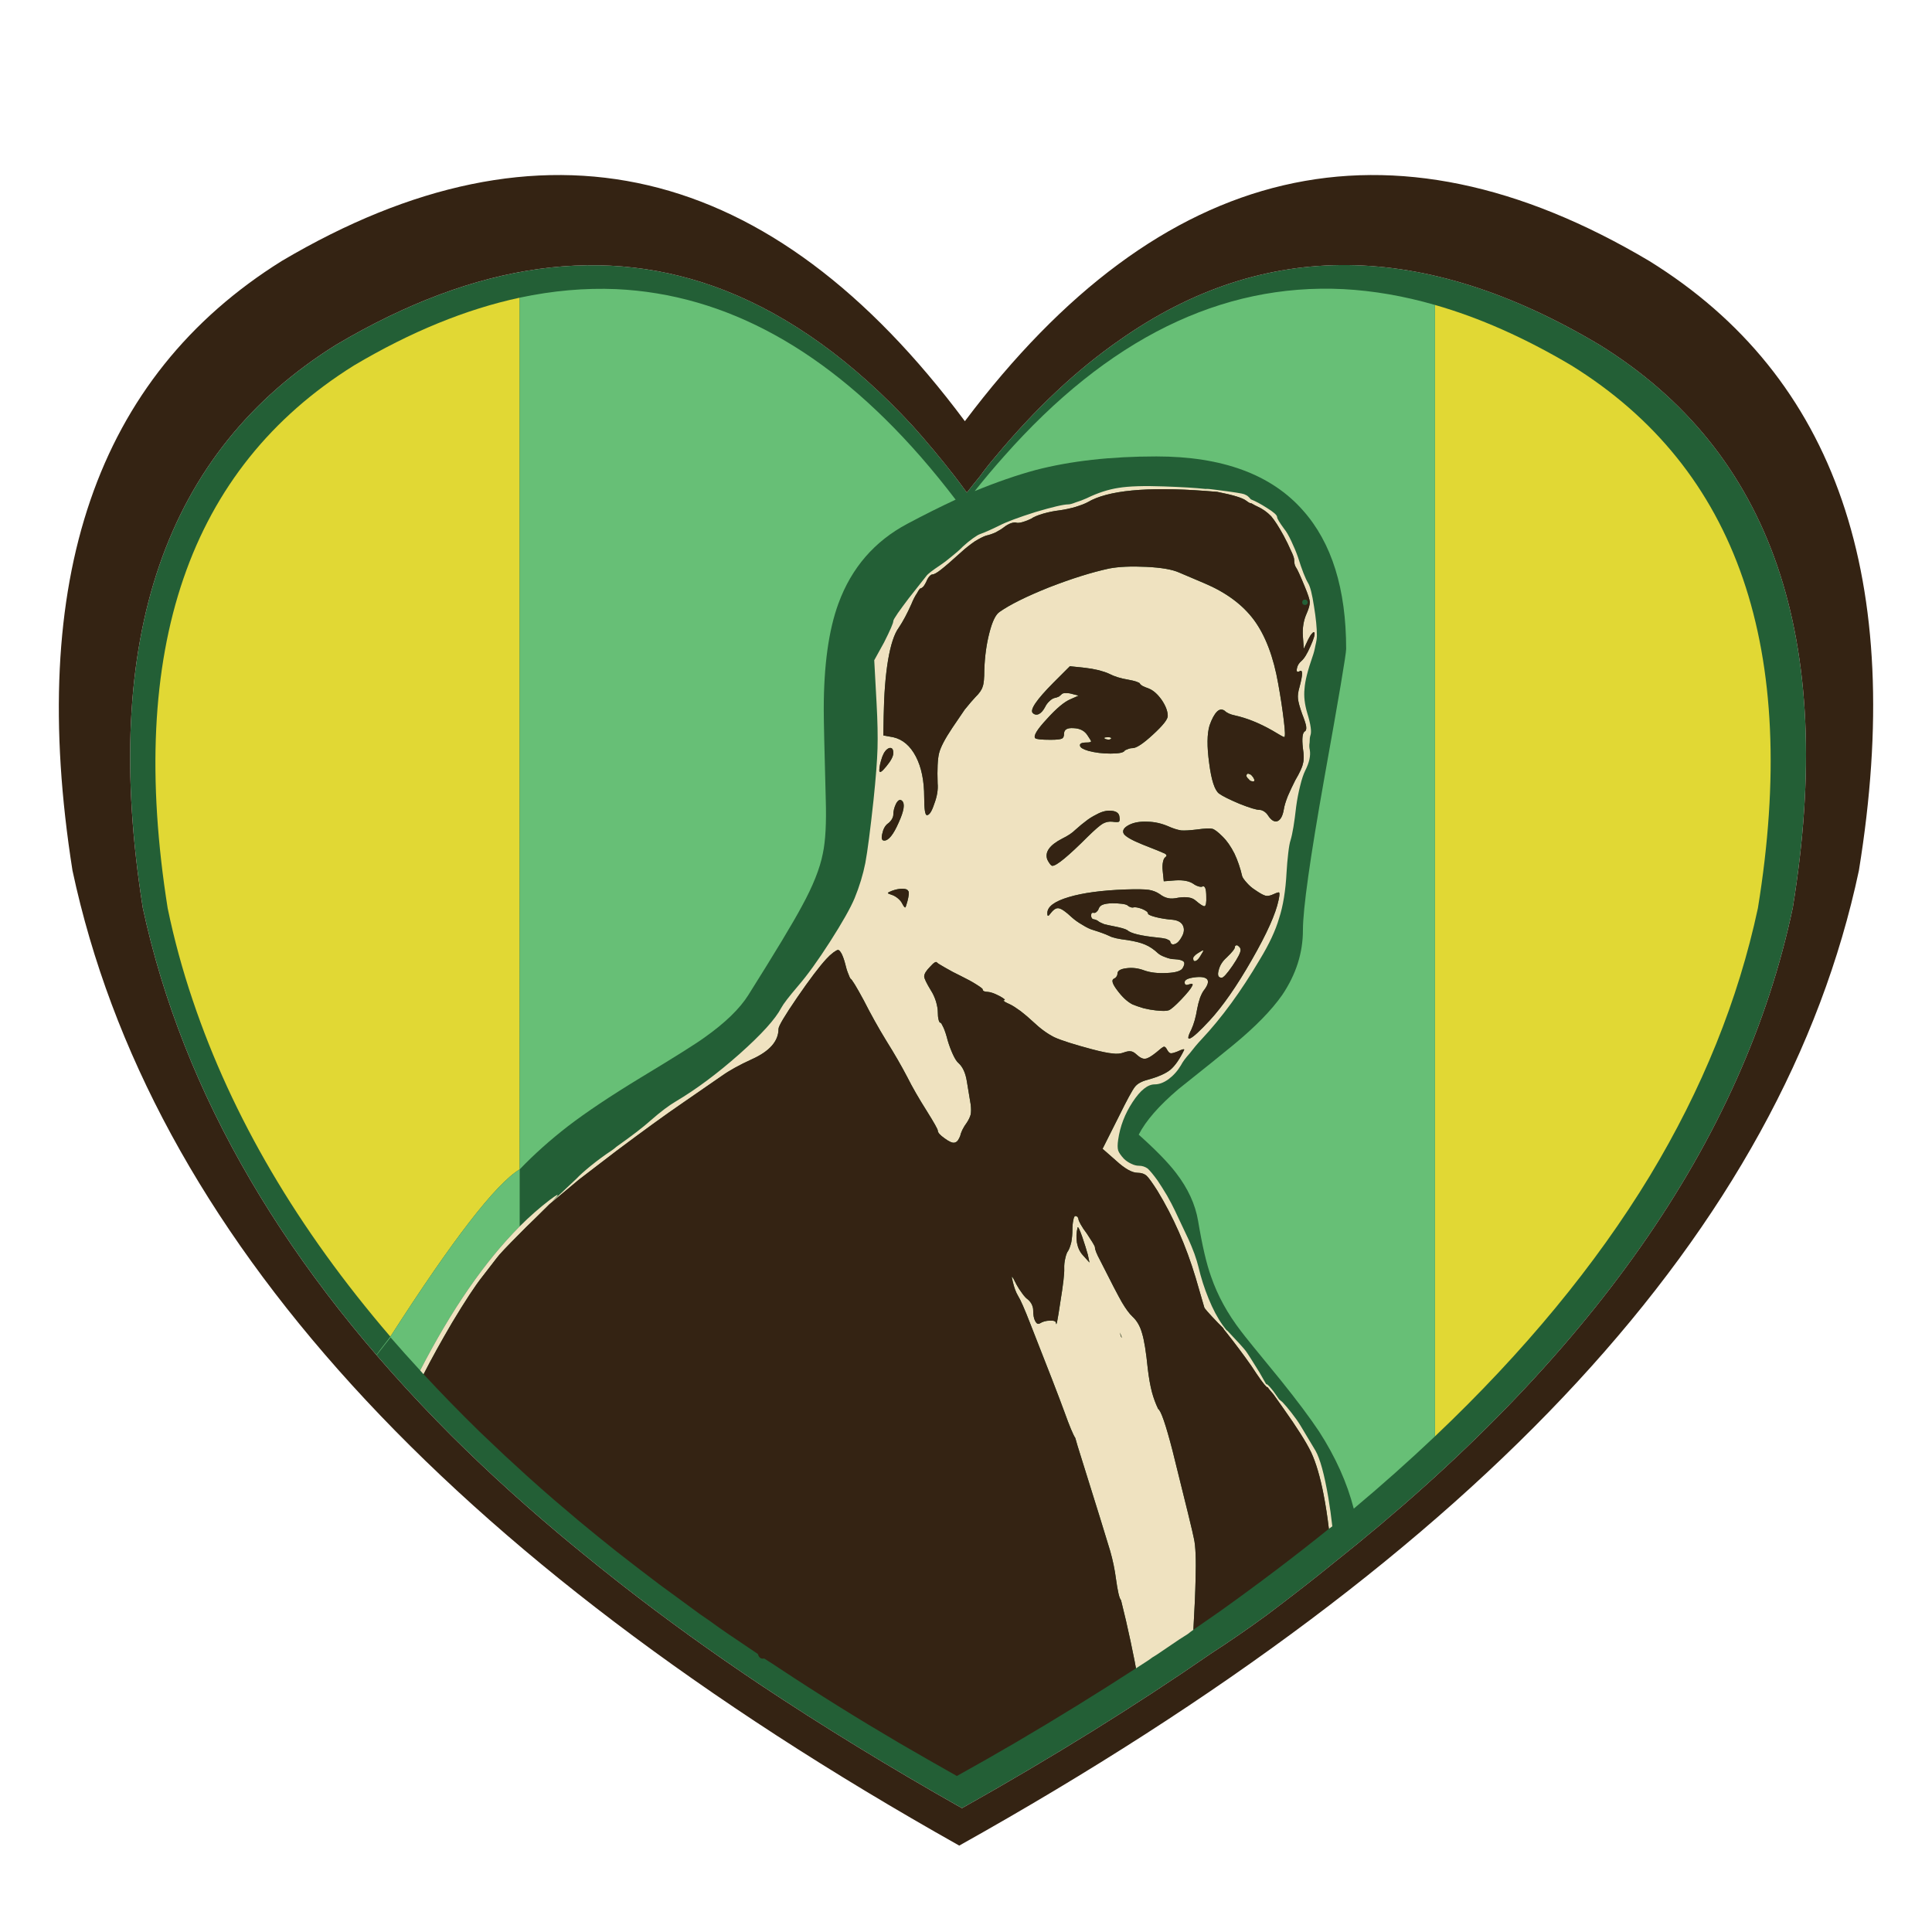 <?xml version="1.0" encoding="utf-8"?>
<!-- Generator: Adobe Illustrator 16.0.0, SVG Export Plug-In . SVG Version: 6.00 Build 0)  -->
<!DOCTYPE svg PUBLIC "-//W3C//DTD SVG 1.1//EN" "http://www.w3.org/Graphics/SVG/1.1/DTD/svg11.dtd">
<svg version="1.1" id="Layer_1" xmlns="http://www.w3.org/2000/svg" xmlns:xlink="http://www.w3.org/1999/xlink" x="0px" y="0px"
	 width="300px" height="300px" viewBox="0 0 300 300" enable-background="new 0 0 300 300" xml:space="preserve">
<g>
	<path fill-rule="evenodd" clip-rule="evenodd" fill="#235F36" d="M52.209,53.528c21.755-12.88,41.893-15.681,60.415-8.405
		c10.153,4.005,19.836,10.991,29.05,20.956c2.182,2.426,4.362,5.039,6.543,7.841c0.621,0.809,1.261,1.664,1.919,2.566
		c0.677-0.865,1.362-1.721,2.06-2.566c0.714-0.997,1.485-1.975,2.313-2.934c6.242-7.521,12.719-13.604,19.433-18.248
		c22.375-15.701,47.177-15.438,74.402,0.789c26.813,16.584,36.826,45.729,30.039,87.435c-7.653,36.194-31.43,70.116-71.33,101.761
		c-2.952,2.407-6.402,5.096-10.351,8.066c-2.934,2.145-5.81,4.128-8.631,5.952c-11.809,8.161-24.707,16.17-38.696,24.03
		c-11.151-6.3-21.595-12.692-31.335-19.18c-7.615-5.095-14.779-10.267-21.492-15.512c-2.501-1.956-4.927-3.902-7.277-5.839
		c-6.862-5.641-13.246-11.403-19.15-17.289c-25.723-25.723-41.705-53.053-47.948-81.99C15.572,99.258,25.584,70.113,52.209,53.528z"
		/>
	<path fill-rule="evenodd" clip-rule="evenodd" fill="#E1D834" d="M80.696,46.223v135.354c-3.723,2.257-10.417,10.915-20.082,25.976
		c-14.365-16.716-24.594-34.127-30.687-52.234c-1.599-4.72-2.896-9.486-3.892-14.3c-6.374-40.163,3.272-68.255,28.938-84.275
		C63.792,51.516,72.366,48.01,80.696,46.223z M222.818,223.038V47.352c6.862,1.956,13.923,5.086,21.182,9.392
		c25.854,16.02,35.51,44.112,28.966,84.275c-3.047,14.234-8.64,28.092-16.782,41.574
		C247.779,196.432,236.657,209.913,222.818,223.038z"/>
	<path fill-rule="evenodd" clip-rule="evenodd" fill="#67BF76" d="M65.24,212.799c-1.58-1.711-3.111-3.421-4.597-5.133l-3.131,4.005
		c1.034-1.43,2.068-2.801,3.103-4.118c9.665-15.061,16.359-23.719,20.082-25.976V46.223c5.115-1.09,10.117-1.532,15.005-1.326
		c17.017,0.791,32.765,9.458,47.243,26.005c1.824,2.088,3.639,4.315,5.444,6.684c-2.389,1.11-4.889,2.36-7.503,3.751
		c-5.096,2.708-8.659,6.826-10.689,12.354c-1.523,4.137-2.285,9.628-2.285,16.472c0,1.692,0.104,6.345,0.311,13.961
		c0.112,3.647-0.037,6.449-0.452,8.405c-0.451,2.332-1.551,5.087-3.3,8.264c-1.335,2.501-4.089,7.07-8.264,13.708
		c-1.334,2.125-3.591,4.314-6.769,6.571c-1.429,1.034-4.748,3.121-9.956,6.262c-4.701,2.858-8.471,5.378-11.31,7.559
		c-2.765,2.144-5.255,4.371-7.475,6.685v8.855C75.281,195.868,70.129,203.323,65.24,212.799z M222.818,223.038
		c-3.986,3.778-8.188,7.521-12.607,11.225c-1.034-4.023-2.829-8.02-5.387-11.987c-1.43-2.143-3.413-4.795-5.951-7.953
		c-3.63-4.418-5.679-6.948-6.149-7.587c-2.087-2.708-3.638-5.528-4.653-8.462c-0.715-1.955-1.391-4.851-2.03-8.687
		c-0.433-2.576-1.58-5.066-3.441-7.474c-1.223-1.599-3.149-3.573-5.781-5.924c1.09-2.143,3.148-4.503,6.177-7.079
		c3.741-2.971,6.58-5.256,8.518-6.853c3.402-2.803,5.932-5.388,7.586-7.757c2.145-3.178,3.217-6.535,3.217-10.069
		c0-3.291,1.108-11.169,3.328-23.636c2.256-12.56,3.385-19.235,3.385-20.024c0-9.326-2.238-16.5-6.713-21.521
		c-4.927-5.584-12.514-8.376-22.762-8.376c-7.088,0-13.341,0.705-18.756,2.115c-2.914,0.789-6.064,1.88-9.448,3.271
		c1.485-1.862,2.989-3.648,4.513-5.359c16.133-18.276,33.713-26.944,52.742-26.005c4.645,0.245,9.382,1.063,14.215,2.454V223.038z"
		/>
	<path fill-rule="evenodd" clip-rule="evenodd" fill="#EFE2C0" d="M65.24,212.799c4.889-9.476,10.041-16.931,15.456-22.366
		c1.542-1.541,3.103-2.914,4.682-4.117c1.034-0.771,1.411-0.969,1.128-0.593c-0.15,0.151-0.414,0.441-0.79,0.874l3.807-3.581
		c0.433-0.471,1.175-1.138,2.229-2.002c1.071-0.865,2.163-1.665,3.271-2.398c0.245-0.169,0.47-0.348,0.677-0.535
		c2.426-1.712,4.222-3.094,5.387-4.146c1.504-1.316,2.802-2.294,3.893-2.933c3.14-1.862,6.421-4.307,9.843-7.334
		c3.422-3.046,5.585-5.434,6.487-7.163c0.319-0.604,1.185-1.731,2.595-3.385c1.448-1.674,3.112-3.977,4.992-6.911
		c1.9-2.971,3.169-5.217,3.808-6.741c0.753-1.842,1.307-3.666,1.665-5.471c0.339-1.824,0.762-5.077,1.269-9.758
		c0.357-3.404,0.564-6.074,0.621-8.01c0.056-1.899,0.008-4.222-0.142-6.967l-0.366-6.741l1.523-2.764
		c0.959-1.898,1.438-3.008,1.438-3.327c0-0.132,0.227-0.527,0.677-1.186c0.489-0.695,1.063-1.476,1.72-2.341
		c1.6-2.012,2.512-3.168,2.736-3.469c0.207-0.301,0.922-0.855,2.144-1.665c0.489-0.319,1.081-0.77,1.777-1.354
		c0.714-0.564,1.297-1.081,1.75-1.55c0.488-0.452,1.006-0.875,1.552-1.27c0.525-0.376,0.91-0.602,1.155-0.676
		c0.695-0.245,1.692-0.687,2.989-1.326c1.054-0.546,2.914-1.242,5.585-2.087c2.669-0.79,4.361-1.185,5.076-1.185
		c0.265,0,0.649-0.103,1.157-0.31c0.563-0.169,1.137-0.385,1.721-0.649c1.692-0.827,3.336-1.362,4.936-1.607
		c1.636-0.263,3.977-0.338,7.022-0.225c2.764,0.094,4.927,0.225,6.487,0.395h0.028c0.15-0.038,0.78,0.019,1.89,0.169
		c2.463,0.319,3.826,0.535,4.089,0.648c0.283,0.113,0.49,0.235,0.621,0.366c0.188,0.169,0.319,0.311,0.396,0.423
		c0.751,0.301,1.579,0.743,2.481,1.326c1.072,0.658,1.607,1.137,1.607,1.438c0,0.226,0.366,0.836,1.1,1.833
		c0.32,0.376,0.687,1.006,1.101,1.89c0.413,0.865,0.762,1.702,1.043,2.51c0.603,1.936,1.129,3.281,1.58,4.033
		c0.319,0.526,0.62,1.721,0.902,3.582c0.302,1.842,0.451,3.356,0.451,4.542c0,0.413-0.075,0.921-0.225,1.522
		c-0.113,0.639-0.264,1.222-0.452,1.749c-0.752,2.144-1.165,3.798-1.24,4.964c-0.132,1.146,0.009,2.416,0.422,3.808
		c0.545,1.768,0.706,2.933,0.479,3.497c-0.075,0.227-0.113,0.583-0.113,1.072c-0.074,0.395-0.065,0.78,0.029,1.157
		c0.149,0.902-0.085,1.964-0.705,3.186c-0.282,0.564-0.545,1.355-0.79,2.37c-0.263,1.034-0.47,2.106-0.62,3.215
		c-0.282,2.52-0.574,4.269-0.875,5.246c-0.131,0.376-0.253,1.063-0.366,2.06c-0.113,0.959-0.198,1.936-0.254,2.934
		c-0.15,2.84-0.535,5.208-1.156,7.107c-0.545,1.899-1.551,4.052-3.019,6.459c-2.895,4.908-5.904,9.025-9.025,12.353
		c-0.62,0.658-1.231,1.383-1.833,2.173c-0.657,0.732-1.109,1.344-1.354,1.833c-0.508,0.865-1.147,1.588-1.918,2.172
		c-0.752,0.545-1.477,0.818-2.172,0.818c-1.091,0-2.237,0.921-3.44,2.764c-1.186,1.805-1.928,3.741-2.228,5.81
		c-0.113,0.752-0.113,1.316,0,1.692c0.13,0.357,0.422,0.78,0.874,1.27c0.319,0.319,0.705,0.583,1.155,0.789
		c0.414,0.207,0.818,0.312,1.213,0.312c0.471,0,0.912,0.141,1.326,0.423c0.356,0.319,0.865,0.931,1.522,1.833
		c0.433,0.639,0.931,1.429,1.495,2.368c0.508,0.903,0.912,1.674,1.213,2.313l2.171,4.598c0.265,0.582,0.556,1.297,0.875,2.144
		c0.283,0.809,0.489,1.485,0.62,2.03c0.396,1.692,0.922,3.337,1.58,4.936c0.658,1.618,1.383,2.98,2.172,4.091l0.62,0.817
		c0.075,0.019,0.132,0.057,0.169,0.112c1.579,1.674,2.511,2.699,2.792,3.074c0.283,0.377,0.997,1.495,2.145,3.357
		c0.488,0.845,0.836,1.456,1.043,1.833c0.02,0,0.047,0,0.085,0c0.113,0,0.461,0.367,1.043,1.099c0.377,0.546,0.669,0.96,0.875,1.242
		l0.536,0.45c0.375,0.396,0.836,0.94,1.381,1.637c0.564,0.715,1.035,1.382,1.411,2.003l2.313,3.864
		c0.714,1.24,1.382,3.675,2.002,7.304c0.245,1.467,0.451,2.953,0.62,4.457c-0.169,0.112-0.348,0.244-0.535,0.395
		c-0.226-1.898-0.499-3.667-0.818-5.303c-0.526-2.726-1.166-4.907-1.919-6.543c-0.77-1.599-2.228-3.901-4.37-6.91l-1.496-2.116
		c-0.526-0.602-0.827-0.968-0.902-1.1c-0.056,0-0.121-0.028-0.197-0.084c-0.414-0.395-1.193-1.477-2.341-3.244
		c-1.241-1.767-2.557-3.524-3.949-5.273c-0.206-0.227-0.356-0.434-0.451-0.621l-0.733-0.733c-1.448-1.504-2.171-2.322-2.171-2.453
		l-1.354-4.654c-1.486-4.927-3.46-9.41-5.924-13.454c-0.789-1.24-1.344-2.011-1.663-2.312c-0.357-0.32-0.828-0.479-1.411-0.479
		c-0.864,0-1.983-0.631-3.356-1.891l-2.087-1.833l2.567-5.104c1.222-2.482,2.04-3.986,2.453-4.513c0.376-0.49,1.034-0.856,1.975-1.1
		c1.636-0.452,2.812-0.969,3.525-1.552c0.733-0.62,1.448-1.646,2.144-3.074c0.075-0.207-0.263-0.132-1.016,0.226
		c-0.526,0.207-0.874,0.301-1.044,0.282c-0.188,0-0.385-0.188-0.592-0.563c-0.17-0.34-0.338-0.49-0.508-0.452
		c-0.169,0.056-0.555,0.348-1.156,0.874c-0.789,0.64-1.362,0.969-1.721,0.987c-0.375,0.056-0.837-0.169-1.381-0.677
		c-0.32-0.302-0.621-0.461-0.904-0.479c-0.243-0.038-0.601,0.028-1.07,0.197c-0.49,0.188-1.072,0.234-1.75,0.141
		c-0.676-0.056-1.729-0.272-3.157-0.648c-2.82-0.752-4.768-1.372-5.839-1.861c-1.092-0.546-2.2-1.354-3.328-2.426
		c-0.603-0.564-1.241-1.109-1.919-1.636c-0.695-0.507-1.24-0.856-1.635-1.044c-0.377-0.169-0.658-0.31-0.847-0.423
		c-0.188-0.15-0.234-0.226-0.141-0.226c0.356,0,0.141-0.217-0.649-0.648c-0.789-0.413-1.4-0.63-1.833-0.649
		c-0.207,0-0.385-0.027-0.536-0.083c-0.169-0.058-0.254-0.16-0.254-0.312c0-0.094-0.328-0.348-0.987-0.761
		c-0.62-0.396-1.41-0.828-2.368-1.298c-0.903-0.433-1.721-0.864-2.455-1.297c-0.733-0.414-1.156-0.678-1.269-0.791
		c-0.131-0.243-0.488-0.036-1.071,0.621c-0.621,0.62-0.931,1.129-0.931,1.523c0,0.301,0.348,1.025,1.043,2.172
		c0.319,0.488,0.582,1.063,0.79,1.721c0.188,0.657,0.282,1.202,0.282,1.635c0,0.471,0.037,0.856,0.112,1.157
		c0.076,0.338,0.179,0.507,0.31,0.507c0.076,0,0.234,0.264,0.479,0.79c0.227,0.526,0.434,1.166,0.621,1.918
		c0.226,0.771,0.499,1.504,0.818,2.2c0.319,0.695,0.62,1.156,0.903,1.382c0.638,0.583,1.062,1.523,1.269,2.82l0.592,3.582
		c0.075,0.621,0.075,1.138,0,1.552c-0.112,0.413-0.319,0.846-0.62,1.297c-0.244,0.319-0.47,0.687-0.677,1.1
		c-0.188,0.414-0.301,0.733-0.339,0.959c-0.094,0.227-0.207,0.441-0.338,0.649c-0.151,0.206-0.33,0.329-0.537,0.366
		c-0.319,0.076-0.835-0.15-1.55-0.677c-0.696-0.488-1.043-0.884-1.043-1.185c0-0.207-0.564-1.213-1.692-3.018
		c-1.261-1.993-2.267-3.742-3.019-5.246c-0.921-1.768-2.011-3.657-3.272-5.67c-1.222-1.992-2.397-4.099-3.525-6.317
		c-1.166-2.162-1.852-3.281-2.059-3.355c-0.056-0.058-0.168-0.312-0.339-0.763c-0.188-0.45-0.347-0.968-0.479-1.551
		c-0.15-0.583-0.329-1.091-0.536-1.523c-0.226-0.413-0.414-0.62-0.564-0.62c-0.131,0-0.376,0.132-0.733,0.395
		c-0.375,0.283-0.742,0.62-1.1,1.015c-1.09,1.185-2.604,3.188-4.541,6.008c-1.918,2.802-2.877,4.418-2.877,4.851
		c0,1.899-1.382,3.47-4.146,4.711c-1.936,0.884-3.497,1.748-4.682,2.595c-3.535,2.444-5.603,3.873-6.205,4.287
		c-2.501,1.711-5.885,4.165-10.154,7.361c-1.767,1.354-3.695,2.829-5.782,4.428l-4.598,3.836c-0.602,0.583-1.382,1.354-2.34,2.313
		c-0.884,0.846-1.646,1.599-2.285,2.257c-2.011,2.012-3.206,3.281-3.582,3.808l-2.2,2.849c-1.109,1.392-2.68,3.779-4.71,7.163
		c-1.711,2.915-3.187,5.585-4.428,8.011C65.587,213.186,65.409,212.987,65.24,212.799z M185.307,253.076
		c-0.301,0.206-0.573,0.413-0.818,0.62c-0.488,0.319-0.959,0.62-1.409,0.901c-1.166,0.791-2.332,1.58-3.498,2.369
		c-0.433,0.245-0.855,0.527-1.269,0.847c-0.64,0.413-1.279,0.827-1.919,1.242c0-0.113-0.281-1.524-0.847-4.231
		c-0.45-2.125-0.939-4.231-1.466-6.318l-0.028-0.056c-0.244-0.264-0.498-1.354-0.762-3.272c-0.188-1.448-0.488-2.896-0.901-4.343
		c-0.452-1.542-2.136-6.967-5.05-16.274c-0.131-0.451-0.254-0.874-0.367-1.269c-0.337-0.508-0.893-1.834-1.663-3.978
		c-0.827-2.275-2.595-6.844-5.303-13.708c-0.902-2.33-1.542-3.788-1.918-4.371c-0.338-0.564-0.611-1.297-0.817-2.2
		c-0.15-0.583-0.188-0.836-0.113-0.762c0.075,0.019,0.301,0.415,0.678,1.185c0.244,0.452,0.535,0.903,0.874,1.354
		c0.319,0.451,0.602,0.761,0.846,0.931c0.244,0.188,0.451,0.433,0.621,0.733c0.168,0.339,0.254,0.648,0.254,0.93
		c0,0.772,0.103,1.346,0.31,1.722c0.206,0.413,0.451,0.536,0.732,0.366c0.452-0.282,0.97-0.423,1.552-0.423
		c0.621-0.038,0.94,0.094,0.959,0.395c0.039,0.564,0.254-0.498,0.649-3.188c0.451-2.745,0.658-4.521,0.62-5.329
		c-0.02-0.508,0.038-1.035,0.17-1.58c0.112-0.526,0.263-0.912,0.45-1.157c0.17-0.281,0.33-0.723,0.479-1.324
		c0.113-0.64,0.17-1.27,0.17-1.891c0-0.583,0.047-1.09,0.141-1.522c0.075-0.433,0.18-0.649,0.31-0.649
		c0.133,0,0.245,0.047,0.34,0.142c0.094,0.112,0.141,0.216,0.141,0.31c0,0.132,0.113,0.405,0.338,0.818
		c0.264,0.47,0.583,0.949,0.96,1.438c0.338,0.509,0.629,0.96,0.874,1.355c0.263,0.432,0.395,0.695,0.395,0.789
		c0,0.357,0.264,1.025,0.79,2.002c1.674,3.328,2.802,5.5,3.385,6.516c0.62,1.053,1.176,1.805,1.664,2.257
		c0.676,0.62,1.165,1.466,1.467,2.538c0.338,1.071,0.64,2.924,0.901,5.556c0.17,1.429,0.386,2.643,0.649,3.64
		c0.244,0.901,0.564,1.767,0.959,2.594c0.432,0.244,1.176,2.397,2.228,6.46c2.106,8.442,3.216,13.002,3.329,13.678
		c0.263,1.128,0.348,3.253,0.254,6.374C185.607,247.265,185.494,249.859,185.307,253.076z M197.378,80.154
		c-0.62-0.64-1.325-1.138-2.115-1.495c-0.188-0.076-0.508-0.244-0.959-0.508c-0.132,0.039-0.396-0.094-0.789-0.395
		c-0.527-0.433-2.032-0.893-4.514-1.381c-0.433-0.039-1.034-0.085-1.805-0.142c-9.102-0.676-15.202-0.094-18.305,1.75
		c-0.414,0.225-1.044,0.469-1.89,0.732c-0.846,0.245-1.684,0.423-2.511,0.536c-0.808,0.094-1.646,0.263-2.51,0.508
		c-0.884,0.263-1.504,0.526-1.862,0.79c-0.413,0.207-0.846,0.376-1.296,0.508c-0.452,0.131-0.781,0.168-0.987,0.112
		c-0.17-0.076-0.461-0.047-0.875,0.084c-0.376,0.15-0.724,0.348-1.044,0.593c-0.301,0.244-0.732,0.517-1.298,0.818
		c-0.544,0.244-1.043,0.413-1.494,0.507c-0.451,0.151-1.043,0.452-1.776,0.903c-0.733,0.508-1.411,1.044-2.031,1.608
		c-1.447,1.316-2.51,2.237-3.187,2.763c-0.639,0.508-1.101,0.762-1.382,0.762c-0.113,0-0.264,0.103-0.452,0.31
		c-0.188,0.226-0.338,0.488-0.452,0.79c-0.13,0.281-0.281,0.535-0.451,0.762c-0.188,0.188-0.329,0.282-0.423,0.282
		c-0.112,0-0.301,0.245-0.564,0.733c-0.319,0.47-0.611,1.034-0.875,1.692c-0.658,1.485-1.317,2.717-1.974,3.695
		c-0.696,0.94-1.25,2.623-1.665,5.049c-0.395,2.388-0.62,5.274-0.677,8.659l-0.056,3.019l1.551,0.281
		c1.467,0.339,2.632,1.335,3.498,2.99c0.865,1.655,1.298,3.761,1.298,6.318c0,1.862,0.141,2.793,0.423,2.793
		c0.375,0,0.751-0.574,1.128-1.721c0.451-1.185,0.629-2.256,0.536-3.215c-0.076-2.218,0-3.779,0.225-4.683
		c0.226-0.921,0.912-2.237,2.06-3.949c0.601-0.901,1.242-1.842,1.917-2.82c0.714-0.883,1.271-1.532,1.664-1.945
		c0.621-0.603,0.997-1.147,1.128-1.636c0.17-0.414,0.254-1.279,0.254-2.595c0.075-2.106,0.339-4.024,0.79-5.754
		c0.451-1.768,0.978-2.849,1.579-3.244c1.599-1.128,4.156-2.397,7.672-3.808c3.535-1.373,6.656-2.351,9.364-2.934
		c1.485-0.282,3.403-0.366,5.753-0.254c2.332,0.113,4.024,0.405,5.078,0.875l3.92,1.665c3.384,1.429,5.96,3.337,7.728,5.725
		c1.768,2.407,3.018,5.698,3.751,9.872c0.377,2.088,0.668,4.006,0.875,5.754c0.207,1.692,0.226,2.539,0.056,2.539
		c-0.112,0-0.724-0.339-1.833-1.016c-2.012-1.146-3.948-1.927-5.81-2.341c-0.733-0.15-1.27-0.395-1.607-0.733
		c-0.415-0.281-0.81-0.234-1.186,0.142c-0.413,0.413-0.799,1.128-1.156,2.143c-0.395,1.316-0.414,3.271-0.056,5.866
		c0.338,2.614,0.846,4.184,1.522,4.71c0.546,0.395,1.599,0.921,3.159,1.58c1.599,0.639,2.651,0.958,3.158,0.958
		c0.207,0,0.442,0.084,0.706,0.254c0.226,0.15,0.414,0.337,0.563,0.564c0.508,0.79,1.006,1.1,1.494,0.93
		c0.49-0.206,0.818-0.818,0.988-1.833c0.075-0.508,0.282-1.194,0.62-2.06c0.376-0.864,0.762-1.682,1.156-2.454
		c0.695-1.184,1.092-2.039,1.186-2.566c0.168-0.544,0.168-1.354,0-2.425c-0.17-1.485-0.076-2.35,0.281-2.595
		c0.207-0.094,0.282-0.357,0.227-0.79c-0.058-0.376-0.265-1.015-0.621-1.918c-0.377-1.052-0.593-1.843-0.649-2.369
		c-0.056-0.489,0.02-1.082,0.226-1.777c0.546-2.013,0.546-2.839,0-2.482c-0.356,0.188-0.488,0.047-0.395-0.423
		c0.075-0.451,0.301-0.836,0.678-1.157c0.45-0.375,0.93-1.155,1.438-2.341c0.526-1.166,0.724-1.871,0.593-2.115
		c-0.075-0.094-0.197-0.037-0.367,0.17c-0.169,0.168-0.367,0.479-0.592,0.931l-0.677,1.438l-0.141-1.917
		c-0.094-1.316,0.103-2.51,0.592-3.583c0.338-0.771,0.498-1.363,0.479-1.777c-0.019-0.376-0.282-1.175-0.79-2.397
		c-0.695-1.692-1.146-2.68-1.354-2.962c-0.188-0.263-0.282-0.658-0.282-1.184c0-0.263-0.17-0.743-0.507-1.438
		c-0.32-0.733-0.696-1.504-1.129-2.313C198.573,81.799,197.923,80.793,197.378,80.154z M175.181,105.538
		c-1.165-0.188-2.162-0.499-2.989-0.931c-0.357-0.168-0.884-0.348-1.579-0.536c-0.715-0.169-1.411-0.292-2.088-0.367l-2.397-0.253
		l-2.538,2.538c-2.651,2.67-3.723,4.249-3.216,4.739c0.283,0.263,0.603,0.31,0.959,0.141c0.339-0.169,0.659-0.536,0.959-1.101
		c0.151-0.319,0.367-0.611,0.649-0.874c0.263-0.263,0.525-0.433,0.79-0.507c0.226-0.038,0.46-0.113,0.705-0.227
		c0.169-0.131,0.291-0.234,0.366-0.31c0.094-0.131,0.272-0.207,0.536-0.226c0.339-0.018,0.658,0.009,0.959,0.085l1.184,0.31
		l-1.212,0.537c-0.978,0.395-2.219,1.429-3.724,3.102c-1.503,1.617-2.105,2.604-1.805,2.962c0.15,0.168,0.95,0.254,2.397,0.254
		c0.902,0,1.476-0.057,1.721-0.17c0.244-0.094,0.366-0.348,0.366-0.761c0-0.658,0.498-0.95,1.495-0.875
		c0.996,0.038,1.721,0.423,2.172,1.156c0.357,0.527,0.535,0.828,0.535,0.903c-0.037,0.113-0.263,0.169-0.676,0.169
		c-0.791,0-1.139,0.169-1.044,0.508c0.037,0.281,0.47,0.544,1.298,0.79c1.053,0.282,2.199,0.423,3.44,0.423
		c1.278,0,2.002-0.141,2.172-0.423c0.075-0.094,0.234-0.179,0.479-0.254c0.244-0.112,0.497-0.169,0.762-0.169
		c0.601,0,1.654-0.696,3.159-2.087c1.541-1.41,2.312-2.379,2.312-2.905c0-0.733-0.31-1.561-0.93-2.481
		c-0.64-0.903-1.307-1.496-2.003-1.777c-0.376-0.132-0.715-0.273-1.016-0.423c-0.243-0.169-0.366-0.283-0.366-0.339
		c0-0.075-0.179-0.178-0.536-0.31C176.14,105.735,175.708,105.632,175.181,105.538z M194.727,120.965
		c0.075,0.132,0.075,0.244,0,0.339c-0.076,0.056-0.197,0.056-0.366,0c-0.17-0.02-0.319-0.123-0.452-0.31
		c-0.149-0.113-0.271-0.263-0.366-0.452c-0.02-0.131,0.01-0.234,0.085-0.31c0.075-0.112,0.179-0.131,0.31-0.056
		c0.189,0.038,0.349,0.141,0.479,0.31C194.567,120.655,194.67,120.815,194.727,120.965z M138.712,116.932
		c0-0.639-0.225-0.894-0.677-0.762c-0.432,0.188-0.78,0.64-1.043,1.354c-0.301,0.884-0.451,1.58-0.451,2.088
		c0,0.489,0.357,0.291,1.072-0.593C138.345,118.136,138.712,117.44,138.712,116.932z M139.136,124.802
		c-0.282,0.583-0.423,1.156-0.423,1.72c0,0.207-0.084,0.452-0.254,0.733c-0.188,0.282-0.395,0.499-0.62,0.648
		c-0.414,0.319-0.696,0.847-0.847,1.58c-0.168,0.696-0.065,1.043,0.311,1.043c0.676,0,1.419-0.921,2.228-2.764
		c0.847-1.843,1.025-2.98,0.537-3.413C139.766,124.068,139.455,124.218,139.136,124.802z M172.163,114.845
		c-0.169,0-0.338-0.028-0.507-0.084c-0.17-0.094-0.236-0.16-0.198-0.198c0.094-0.056,0.254-0.085,0.479-0.085
		c0.226-0.018,0.395,0,0.508,0.056c0.132,0.057,0.149,0.113,0.056,0.169C172.426,114.798,172.313,114.845,172.163,114.845z
		 M171.232,127.903c0.471-0.263,0.969-0.366,1.494-0.31c0.546,0.076,0.885,0.076,1.017,0c0.131-0.094,0.158-0.348,0.084-0.762
		c-0.056-0.545-0.45-0.855-1.184-0.93c-0.734-0.094-1.524,0.094-2.37,0.564c-0.677,0.338-1.231,0.687-1.664,1.043
		c-0.396,0.283-0.939,0.733-1.637,1.354c-0.469,0.469-1.146,0.92-2.029,1.353c-1.975,1.016-2.746,2.106-2.313,3.272
		c0.131,0.264,0.263,0.479,0.394,0.648c0.151,0.207,0.282,0.31,0.395,0.31c0.64,0,2.464-1.503,5.473-4.512
		C169.982,128.863,170.763,128.186,171.232,127.903z M162.771,142.203c0.056,0,0.197-0.15,0.423-0.451
		c0.451-0.564,0.864-0.799,1.241-0.705c0.414,0.076,1.071,0.536,1.974,1.382c0.451,0.413,1.007,0.808,1.664,1.184
		c0.658,0.413,1.231,0.687,1.721,0.818c1.034,0.32,1.852,0.62,2.454,0.903c0.47,0.263,1.419,0.479,2.849,0.649
		c1.184,0.188,2.097,0.422,2.735,0.705c0.677,0.282,1.345,0.733,2.003,1.354c0.264,0.225,0.639,0.423,1.128,0.592
		c0.508,0.207,0.978,0.311,1.41,0.311c0.753,0.038,1.232,0.169,1.439,0.395c0.168,0.207,0.103,0.555-0.198,1.044
		c-0.301,0.414-1.1,0.648-2.397,0.704c-1.392,0.076-2.566-0.056-3.525-0.394c-0.939-0.357-1.88-0.471-2.82-0.339
		c-0.903,0.112-1.354,0.396-1.354,0.846c0,0.17-0.065,0.339-0.198,0.508c-0.075,0.113-0.188,0.197-0.339,0.255
		c-0.433,0.188-0.272,0.78,0.479,1.776c0.791,1.072,1.59,1.814,2.398,2.228c0.45,0.188,1.023,0.386,1.721,0.593
		c0.694,0.169,1.334,0.281,1.918,0.339c0.977,0.112,1.645,0.103,2.002-0.028c0.356-0.151,0.996-0.705,1.917-1.664
		c0.96-1.016,1.524-1.712,1.692-2.087c0.207-0.358,0.038-0.442-0.508-0.254c-0.432,0.168-0.647,0.056-0.647-0.339
		c0-0.376,0.507-0.63,1.522-0.762s1.674-0.027,1.975,0.31c0.244,0.339,0.112,0.856-0.396,1.552
		c-0.243,0.281-0.479,0.715-0.705,1.298c-0.206,0.62-0.356,1.194-0.45,1.721c-0.207,1.278-0.508,2.35-0.903,3.215
		c-0.583,1.147-0.63,1.599-0.142,1.354c0.489-0.226,1.477-1.138,2.962-2.735c2.05-2.219,4.24-5.368,6.572-9.448
		c2.332-4.062,3.713-7.146,4.146-9.252c0.15-0.695,0.18-1.089,0.085-1.184c-0.057-0.076-0.366,0.02-0.931,0.283
		c-0.488,0.225-0.894,0.291-1.213,0.197c-0.339-0.094-0.875-0.395-1.607-0.903c-0.471-0.3-0.894-0.667-1.27-1.1
		c-0.377-0.414-0.611-0.743-0.705-0.987c-0.301-1.297-0.705-2.482-1.213-3.554c-0.564-1.11-1.175-1.984-1.833-2.624
		c-0.733-0.732-1.269-1.137-1.607-1.212c-0.358-0.095-1.157-0.057-2.398,0.112c-1.07,0.132-1.88,0.179-2.426,0.141
		c-0.601-0.094-1.277-0.31-2.029-0.648c-1.054-0.451-2.115-0.686-3.188-0.705c-1.147-0.056-2.098,0.103-2.849,0.479
		c-0.846,0.433-1.129,0.903-0.846,1.411c0.319,0.451,1.296,1.006,2.933,1.664c1.975,0.771,3.131,1.242,3.469,1.411
		c0.282,0.188,0.302,0.366,0.057,0.536c-0.169,0.113-0.291,0.348-0.367,0.705c-0.094,0.414-0.112,0.875-0.056,1.383l0.169,1.663
		l1.806-0.141c1.222-0.074,2.152,0.104,2.792,0.537c0.226,0.169,0.488,0.301,0.789,0.395c0.319,0.094,0.537,0.094,0.649,0
		c0.376-0.113,0.563,0.414,0.563,1.579c0.038,0.922-0.047,1.42-0.254,1.495c-0.188,0.056-0.676-0.254-1.467-0.931
		c-0.526-0.433-1.381-0.564-2.566-0.395c-0.695,0.151-1.23,0.179-1.607,0.084c-0.433-0.074-0.884-0.291-1.354-0.648
		c-0.508-0.339-1.072-0.554-1.692-0.649c-0.658-0.094-1.852-0.112-3.582-0.056c-3.686,0.132-6.628,0.526-8.828,1.184
		c-2.219,0.659-3.327,1.485-3.327,2.482C162.631,142.1,162.677,142.241,162.771,142.203z M174.194,140.341
		c0.451,0.057,0.752,0.142,0.902,0.254c0.131,0.131,0.282,0.216,0.45,0.254c0.151,0.075,0.292,0.095,0.424,0.056
		c0.282-0.075,0.733,0,1.354,0.226c0.62,0.263,0.93,0.498,0.93,0.705c0,0.169,0.396,0.357,1.186,0.564
		c0.808,0.207,1.701,0.348,2.679,0.423c0.789,0.094,1.307,0.385,1.552,0.874c0.263,0.526,0.207,1.119-0.17,1.777
		c-0.319,0.602-0.667,0.969-1.043,1.1c-0.414,0.169-0.667,0.029-0.762-0.423c-0.075-0.112-0.282-0.234-0.621-0.366
		c-0.395-0.094-0.816-0.159-1.269-0.198c-2.633-0.263-4.221-0.648-4.767-1.156c-0.281-0.188-1.006-0.395-2.172-0.62
		c-0.508-0.095-0.978-0.198-1.41-0.31c-0.414-0.17-0.678-0.292-0.79-0.367c-0.263-0.226-0.555-0.357-0.874-0.395
		c-0.113-0.02-0.197-0.076-0.254-0.169c-0.075-0.113-0.113-0.245-0.113-0.395c0-0.188,0.038-0.32,0.113-0.396
		c0.094-0.056,0.207-0.065,0.339-0.028c0.15,0.019,0.281-0.038,0.395-0.169c0.17-0.132,0.282-0.301,0.339-0.508
		c0.112-0.281,0.319-0.479,0.62-0.591c0.319-0.132,0.818-0.207,1.494-0.226C173.254,140.258,173.743,140.285,174.194,140.341z
		 M141.109,138.932c0.038-0.338,0-0.545-0.112-0.62c-0.095-0.207-0.396-0.31-0.903-0.31c-0.489,0-1.034,0.112-1.636,0.338
		c-0.395,0.151-0.591,0.263-0.591,0.338c0,0.056,0.234,0.159,0.705,0.31c0.263,0.094,0.536,0.254,0.818,0.479
		c0.319,0.263,0.545,0.527,0.678,0.791c0.244,0.469,0.413,0.687,0.507,0.648c0.057-0.037,0.169-0.366,0.338-0.986
		C141.006,139.562,141.073,139.233,141.109,138.932z M185.476,148.438c0.15-0.171,0.339-0.32,0.564-0.452
		c0.488-0.32,0.752-0.452,0.789-0.395c0.058,0.038-0.075,0.301-0.395,0.789c-0.263,0.471-0.527,0.752-0.789,0.846
		c-0.245,0.075-0.367-0.065-0.367-0.422C185.278,148.69,185.344,148.567,185.476,148.438z M192.188,146.829
		c0.301,0.188,0.451,0.414,0.451,0.677c0,0.413-0.424,1.241-1.27,2.481c-0.847,1.223-1.4,1.834-1.663,1.834
		c-0.527,0-0.687-0.376-0.48-1.128c0.169-0.753,0.583-1.421,1.241-2.003c0.865-0.827,1.298-1.381,1.298-1.664
		c0-0.132,0.047-0.198,0.141-0.198C191.981,146.754,192.075,146.754,192.188,146.829z M168.131,194.89l1.042,1.156l-0.254-1.213
		c-0.206-0.752-0.498-1.683-0.874-2.792c-0.395-1.109-0.629-1.598-0.705-1.467c-0.207,0.79-0.244,1.589-0.113,2.396
		C167.378,193.762,167.679,194.4,168.131,194.89z M173.869,206.919c0.185,0.566,0.284,0.834,0.296,0.804
		c0.02-0.037-0.008-0.159-0.084-0.366C174.006,207.178,173.936,207.03,173.869,206.919z"/>
	<path fill-rule="evenodd" clip-rule="evenodd" fill="#342313" d="M52.209,53.528c-26.625,16.584-36.637,45.729-30.038,87.435
		c6.243,28.938,22.225,56.268,47.948,81.99c5.905,5.886,12.288,11.648,19.15,17.289c2.351,1.937,4.776,3.883,7.277,5.839
		c6.713,5.245,13.876,10.417,21.492,15.512c9.741,6.487,20.185,12.88,31.335,19.18c13.989-7.86,26.888-15.869,38.696-24.03
		c2.821-1.824,5.697-3.808,8.631-5.952c3.948-2.971,7.398-5.659,10.351-8.066c39.9-31.645,63.677-65.566,71.33-101.761
		c6.787-41.705-3.226-70.85-30.039-87.435c-27.226-16.227-52.027-16.49-74.402-0.789c-6.714,4.644-13.19,10.726-19.433,18.248
		c-0.827,0.959-1.599,1.937-2.313,2.934c-0.697,0.846-1.383,1.702-2.06,2.566c-0.658-0.903-1.298-1.757-1.919-2.566
		c-2.181-2.802-4.361-5.415-6.543-7.841c-9.214-9.965-18.897-16.951-29.05-20.956C94.102,37.847,73.964,40.648,52.209,53.528z
		 M11.256,135.181C4.13,90.054,14.96,58.502,43.748,40.526c40.521-23.956,75.879-15.663,106.077,24.876
		c30.517-40.539,65.941-48.832,106.274-24.876c29.032,17.976,39.881,49.528,32.548,94.655
		c-11.771,55.45-58.336,105.917-139.696,151.401C69.151,241.737,23.252,191.27,11.256,135.181z M206.348,237.394
		c-5.321,4.287-10.944,8.547-16.867,12.776c-1.315,0.902-2.669,1.843-4.062,2.82c-0.019,0.02-0.057,0.047-0.112,0.086
		c0.188-3.217,0.301-5.812,0.339-7.786c0.094-3.121,0.009-5.246-0.254-6.374c-0.113-0.676-1.223-5.235-3.329-13.678
		c-1.052-4.063-1.796-6.216-2.228-6.46c-0.395-0.827-0.715-1.692-0.959-2.594c-0.264-0.997-0.479-2.211-0.649-3.64
		c-0.262-2.632-0.563-4.484-0.901-5.556c-0.302-1.072-0.791-1.918-1.467-2.538c-0.488-0.452-1.044-1.204-1.664-2.257
		c-0.583-1.016-1.711-3.188-3.385-6.516c-0.526-0.977-0.79-1.645-0.79-2.002c0-0.094-0.132-0.357-0.395-0.789
		c-0.245-0.396-0.536-0.847-0.874-1.355c-0.377-0.488-0.696-0.968-0.96-1.438c-0.225-0.413-0.338-0.687-0.338-0.818
		c0-0.094-0.047-0.197-0.141-0.31c-0.095-0.095-0.207-0.142-0.34-0.142c-0.13,0-0.234,0.217-0.31,0.649
		c-0.094,0.433-0.141,0.939-0.141,1.522c0,0.621-0.057,1.251-0.17,1.891c-0.149,0.602-0.31,1.043-0.479,1.324
		c-0.188,0.245-0.338,0.631-0.45,1.157c-0.132,0.545-0.189,1.072-0.17,1.58c0.038,0.808-0.169,2.584-0.62,5.329
		c-0.396,2.689-0.61,3.752-0.649,3.188c-0.019-0.301-0.338-0.433-0.959-0.395c-0.582,0-1.1,0.141-1.552,0.423
		c-0.281,0.17-0.526,0.047-0.732-0.366c-0.207-0.376-0.31-0.949-0.31-1.722c0-0.281-0.086-0.591-0.254-0.93
		c-0.17-0.301-0.377-0.545-0.621-0.733c-0.244-0.17-0.526-0.479-0.846-0.931c-0.339-0.451-0.63-0.902-0.874-1.354
		c-0.377-0.77-0.603-1.166-0.678-1.185c-0.075-0.074-0.037,0.179,0.113,0.762c0.206,0.903,0.479,1.636,0.817,2.2
		c0.376,0.583,1.016,2.041,1.918,4.371c2.708,6.864,4.476,11.433,5.303,13.708c0.771,2.144,1.326,3.47,1.663,3.978
		c0.113,0.395,0.236,0.817,0.367,1.269c2.914,9.308,4.598,14.732,5.05,16.274c0.413,1.447,0.714,2.895,0.901,4.343
		c0.264,1.918,0.518,3.009,0.762,3.272l0.028,0.056c0.526,2.087,1.016,4.193,1.466,6.318c0.565,2.707,0.847,4.118,0.847,4.231
		c-5.96,3.872-12.193,7.718-18.698,11.535c-2.953,1.729-5.99,3.46-9.111,5.189c-3.065-1.729-6.055-3.441-8.969-5.134
		c-6.43-3.779-12.589-7.615-18.474-11.507c-0.809-0.546-1.636-1.081-2.482-1.608c-0.057,0.02-0.131,0.028-0.226,0.028
		c-0.357,0-0.61-0.243-0.761-0.733c-1.128-0.751-2.228-1.494-3.3-2.229c-0.903-0.601-1.796-1.212-2.68-1.833
		c-0.996-0.733-2.012-1.447-3.045-2.143c-0.809-0.603-1.627-1.204-2.454-1.806c-1.278-0.921-2.539-1.843-3.779-2.765
		c-2.293-1.729-4.531-3.45-6.713-5.161c-1.937-1.542-3.835-3.083-5.697-4.625c-1.185-1.016-2.369-2.021-3.554-3.018
		c-0.282-0.227-0.554-0.461-0.817-0.706c-1.053-0.901-2.078-1.805-3.074-2.707c-0.621-0.546-1.241-1.109-1.862-1.692
		c-0.808-0.733-1.588-1.448-2.341-2.144c-1.317-1.24-2.604-2.464-3.864-3.666c-3.046-2.972-5.951-5.952-8.715-8.941
		c1.241-2.426,2.717-5.096,4.428-8.011c2.031-3.384,3.601-5.771,4.71-7.163l2.2-2.849c0.376-0.526,1.571-1.796,3.582-3.808
		c0.639-0.658,1.401-1.411,2.285-2.257c0.958-0.959,1.739-1.729,2.34-2.313l4.598-3.836c2.087-1.599,4.015-3.074,5.782-4.428
		c4.269-3.196,7.653-5.65,10.154-7.361c0.602-0.414,2.67-1.843,6.205-4.287c1.185-0.847,2.746-1.711,4.682-2.595
		c2.764-1.241,4.146-2.812,4.146-4.711c0-0.433,0.959-2.049,2.877-4.851c1.937-2.82,3.451-4.823,4.541-6.008
		c0.358-0.396,0.725-0.732,1.1-1.015c0.357-0.263,0.602-0.395,0.733-0.395c0.151,0,0.339,0.207,0.564,0.62
		c0.207,0.433,0.385,0.94,0.536,1.523c0.132,0.583,0.292,1.101,0.479,1.551c0.17,0.451,0.283,0.705,0.339,0.763
		c0.207,0.074,0.894,1.193,2.059,3.355c1.128,2.219,2.303,4.325,3.525,6.317c1.261,2.013,2.351,3.902,3.272,5.67
		c0.752,1.504,1.758,3.253,3.019,5.246c1.128,1.805,1.692,2.811,1.692,3.018c0,0.301,0.348,0.696,1.043,1.185
		c0.715,0.526,1.231,0.753,1.55,0.677c0.207-0.037,0.386-0.16,0.537-0.366c0.131-0.208,0.244-0.423,0.338-0.649
		c0.038-0.226,0.15-0.545,0.339-0.959c0.207-0.413,0.433-0.78,0.677-1.1c0.301-0.451,0.508-0.884,0.62-1.297
		c0.075-0.414,0.075-0.931,0-1.552l-0.592-3.582c-0.207-1.297-0.631-2.237-1.269-2.82c-0.283-0.226-0.584-0.687-0.903-1.382
		c-0.319-0.696-0.592-1.43-0.818-2.2c-0.188-0.752-0.395-1.392-0.621-1.918c-0.245-0.526-0.404-0.79-0.479-0.79
		c-0.131,0-0.234-0.169-0.31-0.507c-0.076-0.301-0.112-0.687-0.112-1.157c0-0.433-0.094-0.978-0.282-1.635
		c-0.208-0.658-0.471-1.232-0.79-1.721c-0.696-1.146-1.043-1.871-1.043-2.172c0-0.395,0.31-0.903,0.931-1.523
		c0.583-0.657,0.939-0.864,1.071-0.621c0.113,0.113,0.536,0.377,1.269,0.791c0.733,0.433,1.551,0.864,2.455,1.297
		c0.958,0.47,1.748,0.902,2.368,1.298c0.659,0.413,0.987,0.667,0.987,0.761c0,0.151,0.085,0.254,0.254,0.312
		c0.151,0.056,0.329,0.083,0.536,0.083c0.433,0.02,1.044,0.236,1.833,0.649c0.79,0.432,1.006,0.648,0.649,0.648
		c-0.094,0-0.047,0.075,0.141,0.226c0.188,0.113,0.47,0.254,0.847,0.423c0.395,0.188,0.939,0.537,1.635,1.044
		c0.678,0.526,1.316,1.071,1.919,1.636c1.128,1.072,2.236,1.88,3.328,2.426c1.071,0.489,3.019,1.109,5.839,1.861
		c1.429,0.376,2.481,0.593,3.157,0.648c0.678,0.094,1.26,0.047,1.75-0.141c0.47-0.169,0.827-0.235,1.07-0.197
		c0.283,0.019,0.584,0.178,0.904,0.479c0.544,0.508,1.006,0.732,1.381,0.677c0.358-0.019,0.932-0.348,1.721-0.987
		c0.602-0.526,0.987-0.818,1.156-0.874c0.17-0.038,0.338,0.112,0.508,0.452c0.207,0.375,0.404,0.563,0.592,0.563
		c0.17,0.019,0.518-0.075,1.044-0.282c0.753-0.357,1.091-0.433,1.016-0.226c-0.695,1.429-1.41,2.454-2.144,3.074
		c-0.714,0.583-1.89,1.1-3.525,1.552c-0.94,0.243-1.599,0.609-1.975,1.1c-0.413,0.526-1.231,2.03-2.453,4.513l-2.567,5.104
		l2.087,1.833c1.373,1.26,2.492,1.891,3.356,1.891c0.583,0,1.054,0.159,1.411,0.479c0.319,0.301,0.874,1.071,1.663,2.312
		c2.464,4.044,4.438,8.527,5.924,13.454l1.354,4.654c0,0.131,0.723,0.949,2.171,2.453l0.733,0.733
		c0.095,0.188,0.245,0.395,0.451,0.621c1.393,1.749,2.708,3.507,3.949,5.273c1.147,1.768,1.927,2.85,2.341,3.244
		c0.076,0.056,0.142,0.084,0.197,0.084c0.075,0.132,0.376,0.498,0.902,1.1l1.496,2.116c2.143,3.009,3.601,5.312,4.37,6.91
		c0.753,1.636,1.393,3.817,1.919,6.543C205.849,233.727,206.122,235.495,206.348,237.394z M197.378,80.154
		c0.545,0.64,1.195,1.646,1.946,3.017c0.433,0.809,0.809,1.58,1.129,2.313c0.337,0.696,0.507,1.175,0.507,1.438
		c0,0.526,0.094,0.921,0.282,1.184c0.207,0.282,0.658,1.27,1.354,2.962c0.508,1.222,0.771,2.021,0.79,2.397
		c0.019,0.414-0.142,1.006-0.479,1.777c-0.489,1.072-0.686,2.267-0.592,3.583l0.141,1.917l0.677-1.438
		c0.225-0.452,0.423-0.762,0.592-0.931c0.17-0.207,0.292-0.264,0.367-0.17c0.131,0.245-0.066,0.949-0.593,2.115
		c-0.508,1.186-0.987,1.966-1.438,2.341c-0.377,0.32-0.603,0.706-0.678,1.157c-0.094,0.47,0.038,0.611,0.395,0.423
		c0.546-0.357,0.546,0.469,0,2.482c-0.206,0.695-0.281,1.288-0.226,1.777c0.057,0.526,0.272,1.317,0.649,2.369
		c0.356,0.903,0.563,1.542,0.621,1.918c0.056,0.432-0.02,0.695-0.227,0.79c-0.357,0.245-0.451,1.109-0.281,2.595
		c0.168,1.072,0.168,1.881,0,2.425c-0.094,0.527-0.49,1.382-1.186,2.566c-0.395,0.772-0.78,1.59-1.156,2.454
		c-0.338,0.865-0.545,1.552-0.62,2.06c-0.17,1.015-0.498,1.627-0.988,1.833c-0.488,0.169-0.986-0.141-1.494-0.93
		c-0.149-0.227-0.338-0.414-0.563-0.564c-0.264-0.17-0.499-0.254-0.706-0.254c-0.507,0-1.56-0.32-3.158-0.958
		c-1.561-0.659-2.613-1.186-3.159-1.58c-0.677-0.526-1.185-2.096-1.522-4.71c-0.358-2.595-0.339-4.55,0.056-5.866
		c0.357-1.015,0.743-1.73,1.156-2.143c0.376-0.376,0.771-0.423,1.186-0.142c0.338,0.339,0.874,0.583,1.607,0.733
		c1.861,0.414,3.798,1.194,5.81,2.341c1.109,0.677,1.721,1.016,1.833,1.016c0.17,0,0.151-0.847-0.056-2.539
		c-0.207-1.748-0.498-3.666-0.875-5.754c-0.733-4.174-1.983-7.464-3.751-9.872c-1.768-2.388-4.344-4.296-7.728-5.725l-3.92-1.665
		c-1.054-0.469-2.746-0.761-5.078-0.875c-2.35-0.112-4.268-0.027-5.753,0.254c-2.708,0.583-5.829,1.561-9.364,2.934
		c-3.516,1.411-6.073,2.679-7.672,3.808c-0.602,0.395-1.128,1.476-1.579,3.244c-0.451,1.73-0.715,3.647-0.79,5.754
		c0,1.315-0.084,2.181-0.254,2.595c-0.131,0.489-0.507,1.033-1.128,1.636c-0.394,0.413-0.95,1.062-1.664,1.945
		c-0.676,0.979-1.316,1.919-1.917,2.82c-1.147,1.712-1.834,3.027-2.06,3.949c-0.225,0.904-0.301,2.464-0.225,4.683
		c0.094,0.959-0.085,2.031-0.536,3.215c-0.376,1.146-0.753,1.721-1.128,1.721c-0.283,0-0.423-0.931-0.423-2.793
		c0-2.557-0.433-4.663-1.298-6.318c-0.866-1.654-2.031-2.651-3.498-2.99l-1.551-0.281l0.056-3.019
		c0.057-3.384,0.283-6.271,0.677-8.659c0.414-2.426,0.969-4.108,1.665-5.049c0.657-0.978,1.316-2.209,1.974-3.695
		c0.263-0.658,0.555-1.222,0.875-1.692c0.263-0.489,0.452-0.733,0.564-0.733c0.095,0,0.235-0.094,0.423-0.282
		c0.169-0.227,0.32-0.48,0.451-0.762c0.113-0.301,0.264-0.564,0.452-0.79c0.188-0.207,0.339-0.31,0.452-0.31
		c0.281,0,0.743-0.254,1.382-0.762c0.676-0.526,1.739-1.447,3.187-2.763c0.62-0.564,1.298-1.101,2.031-1.608
		c0.733-0.451,1.325-0.752,1.776-0.903c0.451-0.094,0.95-0.263,1.494-0.507c0.565-0.301,0.997-0.574,1.298-0.818
		c0.32-0.245,0.668-0.443,1.044-0.593c0.414-0.131,0.705-0.16,0.875-0.084c0.206,0.056,0.535,0.019,0.987-0.112
		c0.45-0.132,0.883-0.301,1.296-0.508c0.358-0.263,0.979-0.526,1.862-0.79c0.864-0.245,1.702-0.414,2.51-0.508
		c0.827-0.113,1.665-0.292,2.511-0.536c0.846-0.263,1.476-0.507,1.89-0.732c3.103-1.843,9.203-2.426,18.305-1.75
		c0.771,0.056,1.372,0.103,1.805,0.142c2.481,0.489,3.986,0.949,4.514,1.381c0.394,0.301,0.657,0.434,0.789,0.395
		c0.451,0.264,0.771,0.433,0.959,0.508C196.053,79.016,196.758,79.514,197.378,80.154z M202.935,93.212
		c-0.076-0.074-0.16-0.112-0.254-0.112c-0.151,0-0.273,0.038-0.366,0.112c-0.076,0.095-0.113,0.216-0.113,0.367
		c0,0.075,0.037,0.16,0.113,0.253c0.093,0.076,0.215,0.113,0.366,0.113c0.094,0,0.178-0.038,0.254-0.113
		c0.094-0.093,0.141-0.178,0.141-0.253C203.075,93.448,203.028,93.325,202.935,93.212z M172.163,114.845
		c0.15,0,0.263-0.047,0.338-0.142c0.094-0.056,0.076-0.112-0.056-0.169c-0.113-0.056-0.282-0.074-0.508-0.056
		c-0.226,0-0.386,0.029-0.479,0.085c-0.038,0.038,0.028,0.104,0.198,0.198C171.825,114.817,171.994,114.845,172.163,114.845z
		 M139.136,124.802c0.319-0.583,0.63-0.733,0.932-0.452c0.488,0.433,0.31,1.57-0.537,3.413c-0.809,1.843-1.552,2.764-2.228,2.764
		c-0.376,0-0.479-0.348-0.311-1.043c0.151-0.733,0.433-1.261,0.847-1.58c0.226-0.15,0.433-0.366,0.62-0.648
		c0.169-0.282,0.254-0.526,0.254-0.733C138.712,125.958,138.854,125.384,139.136,124.802z M138.712,116.932
		c0,0.508-0.367,1.204-1.1,2.087c-0.715,0.883-1.072,1.082-1.072,0.593c0-0.508,0.15-1.204,0.451-2.088
		c0.263-0.714,0.611-1.165,1.043-1.354C138.487,116.039,138.712,116.293,138.712,116.932z M194.727,120.965
		c-0.057-0.15-0.159-0.31-0.311-0.479c-0.131-0.169-0.29-0.272-0.479-0.31c-0.131-0.075-0.234-0.056-0.31,0.056
		c-0.075,0.076-0.104,0.179-0.085,0.31c0.095,0.189,0.217,0.339,0.366,0.452c0.133,0.188,0.282,0.291,0.452,0.31
		c0.169,0.056,0.29,0.056,0.366,0C194.802,121.209,194.802,121.097,194.727,120.965z M175.181,105.538
		c0.527,0.094,0.959,0.197,1.298,0.31c0.357,0.132,0.536,0.235,0.536,0.31c0,0.056,0.123,0.169,0.366,0.339
		c0.301,0.15,0.64,0.292,1.016,0.423c0.696,0.281,1.363,0.874,2.003,1.777c0.62,0.921,0.93,1.748,0.93,2.481
		c0,0.526-0.771,1.496-2.312,2.905c-1.505,1.391-2.559,2.087-3.159,2.087c-0.265,0-0.518,0.057-0.762,0.169
		c-0.245,0.075-0.404,0.16-0.479,0.254c-0.17,0.282-0.894,0.423-2.172,0.423c-1.241,0-2.388-0.141-3.44-0.423
		c-0.828-0.245-1.261-0.508-1.298-0.79c-0.095-0.339,0.253-0.508,1.044-0.508c0.413,0,0.639-0.056,0.676-0.169
		c0-0.075-0.178-0.375-0.535-0.903c-0.451-0.732-1.176-1.118-2.172-1.156c-0.997-0.075-1.495,0.216-1.495,0.875
		c0,0.413-0.122,0.667-0.366,0.761c-0.245,0.113-0.818,0.17-1.721,0.17c-1.447,0-2.247-0.086-2.397-0.254
		c-0.301-0.358,0.302-1.346,1.805-2.962c1.505-1.673,2.746-2.707,3.724-3.102l1.212-0.537l-1.184-0.31
		c-0.301-0.076-0.62-0.103-0.959-0.085c-0.264,0.019-0.442,0.094-0.536,0.226c-0.075,0.076-0.197,0.179-0.366,0.31
		c-0.245,0.113-0.479,0.189-0.705,0.227c-0.265,0.074-0.527,0.244-0.79,0.507c-0.282,0.263-0.498,0.555-0.649,0.874
		c-0.3,0.564-0.62,0.932-0.959,1.101c-0.356,0.169-0.676,0.123-0.959-0.141c-0.507-0.49,0.564-2.068,3.216-4.739l2.538-2.538
		l2.397,0.253c0.677,0.076,1.373,0.198,2.088,0.367c0.695,0.188,1.222,0.367,1.579,0.536
		C173.019,105.039,174.016,105.349,175.181,105.538z M192.188,146.829c-0.113-0.074-0.207-0.074-0.282,0
		c-0.094,0-0.141,0.066-0.141,0.198c0,0.282-0.433,0.836-1.298,1.664c-0.658,0.582-1.072,1.25-1.241,2.003
		c-0.206,0.752-0.047,1.128,0.48,1.128c0.263,0,0.816-0.611,1.663-1.834c0.846-1.24,1.27-2.068,1.27-2.481
		C192.64,147.243,192.489,147.017,192.188,146.829z M185.476,148.438c-0.132,0.13-0.197,0.253-0.197,0.366
		c0,0.356,0.122,0.497,0.367,0.422c0.262-0.094,0.526-0.375,0.789-0.846c0.319-0.488,0.452-0.751,0.395-0.789
		c-0.037-0.057-0.301,0.074-0.789,0.395C185.814,148.117,185.626,148.267,185.476,148.438z M141.109,138.932
		c-0.037,0.301-0.103,0.63-0.197,0.988c-0.169,0.62-0.281,0.949-0.338,0.986c-0.094,0.039-0.263-0.179-0.507-0.648
		c-0.133-0.263-0.358-0.527-0.678-0.791c-0.282-0.226-0.555-0.385-0.818-0.479c-0.47-0.151-0.705-0.254-0.705-0.31
		c0-0.075,0.197-0.188,0.591-0.338c0.602-0.226,1.147-0.338,1.636-0.338c0.507,0,0.808,0.103,0.903,0.31
		C141.109,138.386,141.147,138.593,141.109,138.932z M174.194,140.341c-0.451-0.056-0.94-0.083-1.468-0.083
		c-0.676,0.019-1.175,0.094-1.494,0.226c-0.301,0.112-0.508,0.31-0.62,0.591c-0.057,0.207-0.169,0.376-0.339,0.508
		c-0.113,0.131-0.244,0.188-0.395,0.169c-0.132-0.038-0.245-0.028-0.339,0.028c-0.075,0.075-0.113,0.207-0.113,0.396
		c0,0.15,0.038,0.282,0.113,0.395c0.057,0.094,0.141,0.15,0.254,0.169c0.319,0.038,0.611,0.169,0.874,0.395
		c0.112,0.075,0.376,0.197,0.79,0.367c0.433,0.112,0.902,0.215,1.41,0.31c1.166,0.226,1.891,0.433,2.172,0.62
		c0.546,0.508,2.134,0.893,4.767,1.156c0.452,0.039,0.874,0.104,1.269,0.198c0.339,0.132,0.546,0.254,0.621,0.366
		c0.095,0.452,0.348,0.593,0.762,0.423c0.376-0.13,0.724-0.498,1.043-1.1c0.377-0.658,0.433-1.25,0.17-1.777
		c-0.245-0.489-0.763-0.78-1.552-0.874c-0.978-0.076-1.871-0.216-2.679-0.423c-0.79-0.207-1.186-0.395-1.186-0.564
		c0-0.207-0.31-0.442-0.93-0.705c-0.621-0.226-1.072-0.301-1.354-0.226c-0.132,0.039-0.272,0.019-0.424-0.056
		c-0.168-0.038-0.319-0.123-0.45-0.254C174.946,140.483,174.646,140.398,174.194,140.341z M162.771,142.203
		c-0.095,0.038-0.141-0.103-0.141-0.423c0-0.997,1.108-1.823,3.327-2.482c2.2-0.658,5.143-1.052,8.828-1.184
		c1.73-0.056,2.924-0.038,3.582,0.056c0.62,0.095,1.185,0.31,1.692,0.649c0.47,0.358,0.921,0.574,1.354,0.648
		c0.377,0.095,0.912,0.066,1.607-0.084c1.186-0.169,2.04-0.038,2.566,0.395c0.791,0.677,1.279,0.987,1.467,0.931
		c0.207-0.075,0.292-0.573,0.254-1.495c0-1.165-0.188-1.692-0.563-1.579c-0.112,0.094-0.33,0.094-0.649,0
		c-0.301-0.094-0.563-0.225-0.789-0.395c-0.64-0.433-1.57-0.611-2.792-0.537l-1.806,0.141l-0.169-1.663
		c-0.057-0.508-0.038-0.969,0.056-1.383c0.076-0.357,0.198-0.592,0.367-0.705c0.245-0.169,0.226-0.348-0.057-0.536
		c-0.338-0.169-1.494-0.639-3.469-1.411c-1.637-0.658-2.613-1.212-2.933-1.664c-0.283-0.508,0-0.978,0.846-1.411
		c0.751-0.376,1.701-0.536,2.849-0.479c1.072,0.02,2.134,0.254,3.188,0.705c0.752,0.338,1.429,0.555,2.029,0.648
		c0.546,0.038,1.355-0.009,2.426-0.141c1.241-0.169,2.04-0.207,2.398-0.112c0.339,0.075,0.874,0.479,1.607,1.212
		c0.658,0.64,1.269,1.514,1.833,2.624c0.508,1.072,0.912,2.256,1.213,3.554c0.094,0.245,0.328,0.573,0.705,0.987
		c0.376,0.433,0.799,0.8,1.27,1.1c0.732,0.508,1.269,0.809,1.607,0.903c0.319,0.094,0.725,0.028,1.213-0.197
		c0.564-0.263,0.874-0.358,0.931-0.283c0.095,0.095,0.065,0.489-0.085,1.184c-0.433,2.106-1.813,5.19-4.146,9.252
		c-2.332,4.08-4.522,7.229-6.572,9.448c-1.485,1.598-2.473,2.51-2.962,2.735c-0.488,0.245-0.441-0.206,0.142-1.354
		c0.396-0.865,0.696-1.937,0.903-3.215c0.094-0.526,0.244-1.101,0.45-1.721c0.226-0.583,0.462-1.017,0.705-1.298
		c0.508-0.695,0.64-1.213,0.396-1.552c-0.301-0.337-0.959-0.441-1.975-0.31s-1.522,0.386-1.522,0.762
		c0,0.395,0.216,0.507,0.647,0.339c0.546-0.188,0.715-0.104,0.508,0.254c-0.168,0.375-0.732,1.071-1.692,2.087
		c-0.921,0.959-1.561,1.513-1.917,1.664c-0.357,0.131-1.025,0.141-2.002,0.028c-0.584-0.058-1.224-0.17-1.918-0.339
		c-0.697-0.207-1.271-0.405-1.721-0.593c-0.809-0.413-1.607-1.155-2.398-2.228c-0.752-0.996-0.912-1.589-0.479-1.776
		c0.151-0.058,0.264-0.142,0.339-0.255c0.133-0.169,0.198-0.338,0.198-0.508c0-0.45,0.45-0.733,1.354-0.846
		c0.94-0.132,1.881-0.019,2.82,0.339c0.959,0.338,2.134,0.47,3.525,0.394c1.298-0.056,2.097-0.29,2.397-0.704
		c0.301-0.489,0.366-0.837,0.198-1.044c-0.207-0.226-0.687-0.356-1.439-0.395c-0.433,0-0.902-0.104-1.41-0.311
		c-0.489-0.169-0.864-0.367-1.128-0.592c-0.658-0.62-1.326-1.072-2.003-1.354c-0.639-0.283-1.552-0.517-2.735-0.705
		c-1.43-0.169-2.379-0.386-2.849-0.649c-0.603-0.283-1.42-0.583-2.454-0.903c-0.489-0.131-1.063-0.405-1.721-0.818
		c-0.657-0.376-1.213-0.771-1.664-1.184c-0.902-0.847-1.56-1.307-1.974-1.382c-0.377-0.095-0.79,0.141-1.241,0.705
		C162.969,142.053,162.827,142.203,162.771,142.203z M171.232,127.903c-0.47,0.283-1.25,0.96-2.341,2.031
		c-3.009,3.009-4.833,4.512-5.473,4.512c-0.112,0-0.243-0.103-0.395-0.31c-0.131-0.169-0.263-0.384-0.394-0.648
		c-0.434-1.166,0.338-2.256,2.313-3.272c0.883-0.433,1.561-0.883,2.029-1.353c0.697-0.621,1.241-1.072,1.637-1.354
		c0.433-0.357,0.987-0.705,1.664-1.043c0.846-0.47,1.636-0.658,2.37-0.564c0.733,0.075,1.128,0.385,1.184,0.93
		c0.074,0.414,0.047,0.668-0.084,0.762c-0.132,0.076-0.471,0.076-1.017,0C172.201,127.537,171.703,127.64,171.232,127.903z
		 M173.869,206.919c0.066,0.111,0.137,0.259,0.212,0.438c0.076,0.207,0.104,0.329,0.084,0.366
		C174.153,207.753,174.054,207.485,173.869,206.919z M168.131,194.89c-0.452-0.489-0.753-1.128-0.904-1.919
		c-0.131-0.808-0.094-1.606,0.113-2.396c0.076-0.131,0.311,0.357,0.705,1.467c0.376,1.109,0.668,2.04,0.874,2.792l0.254,1.213
		L168.131,194.89z"/>
</g>
</svg>
